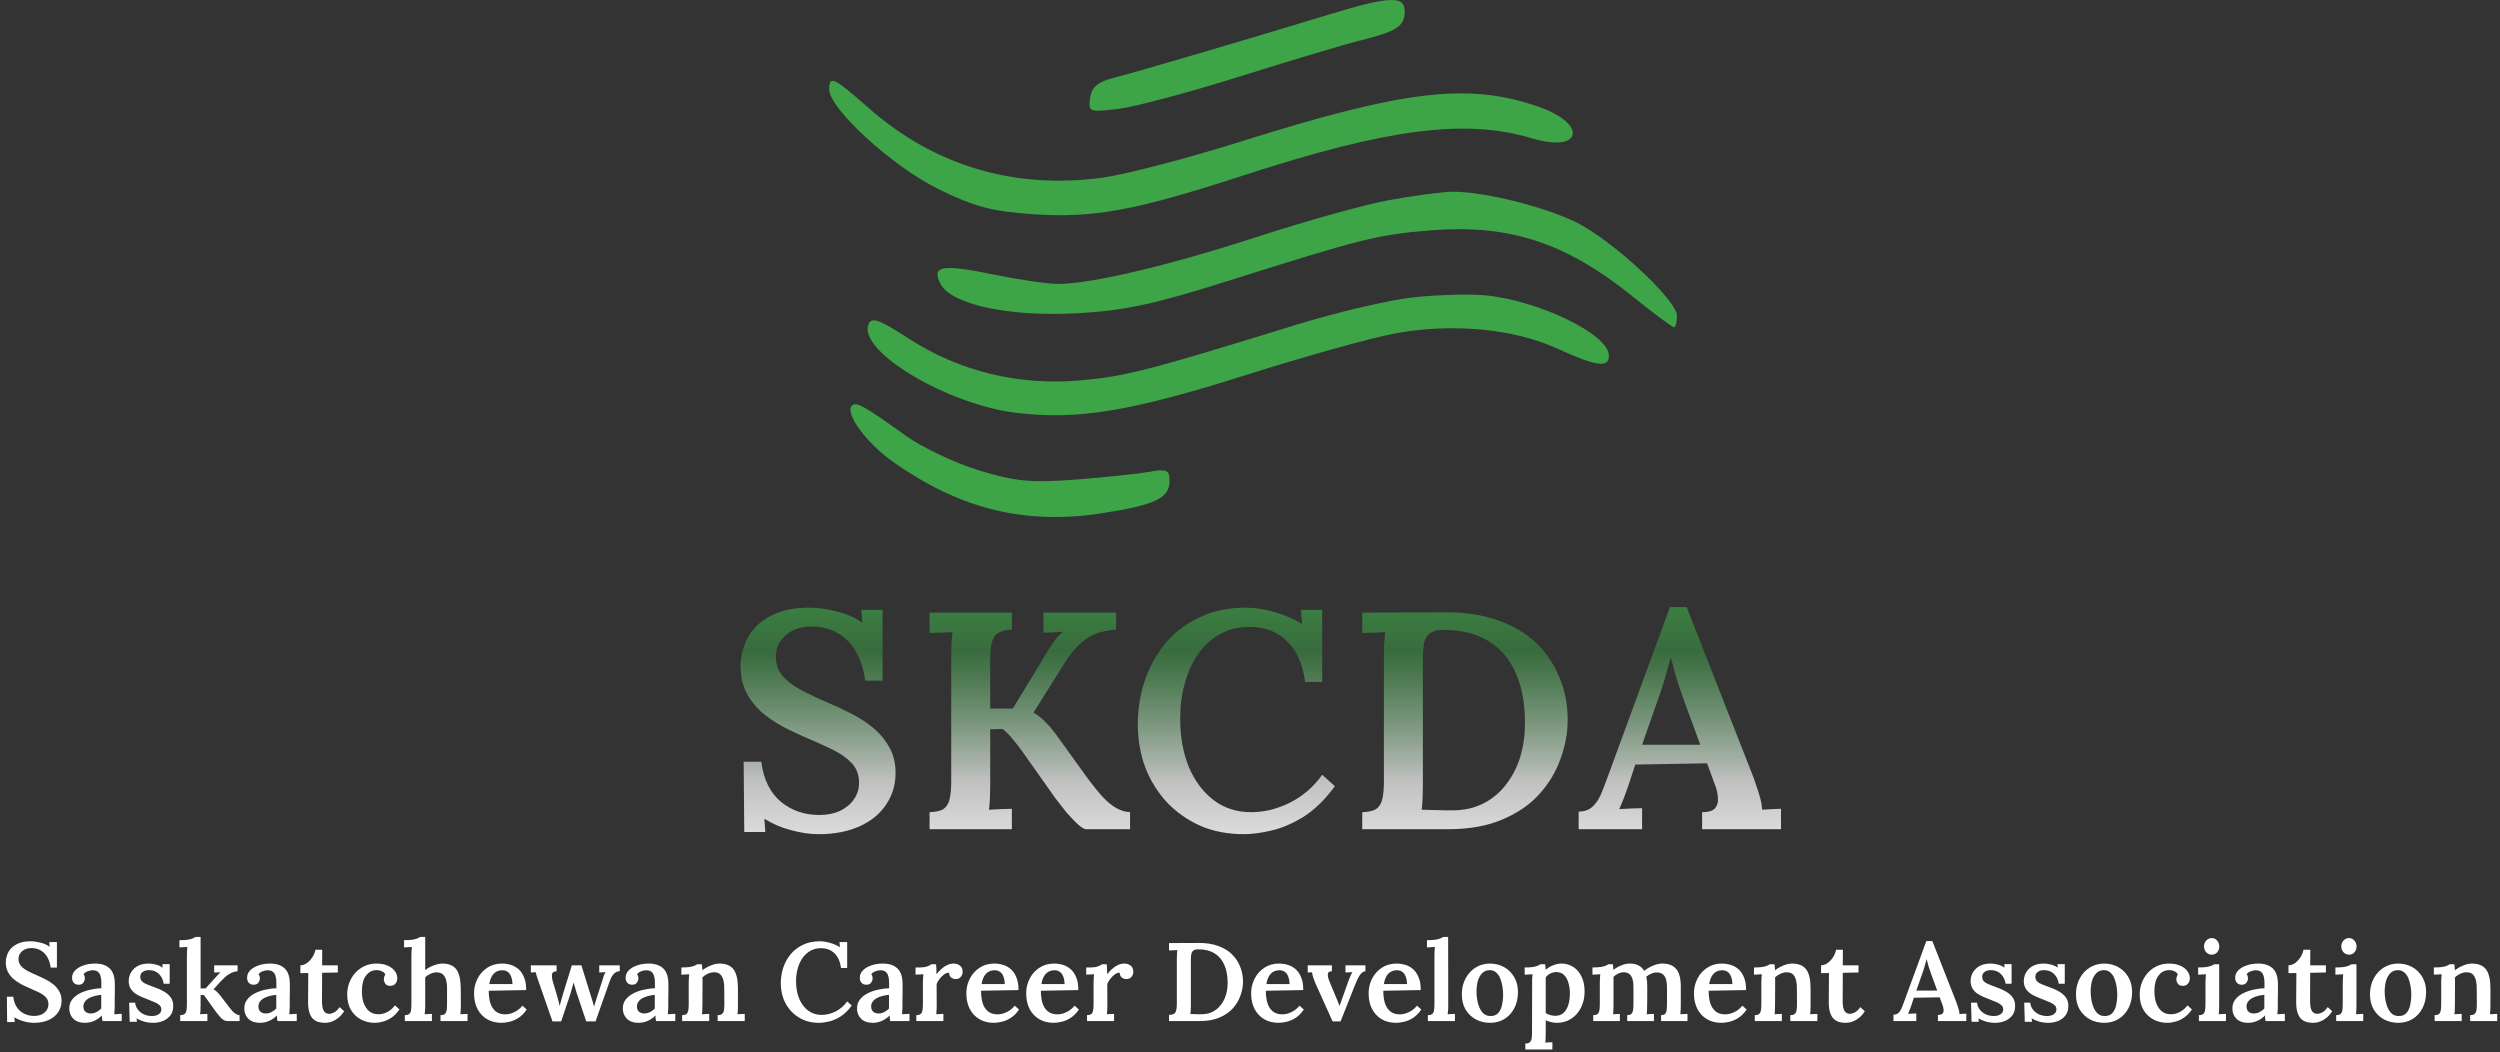 <svg width="404" height="170" viewBox="0 0 404 170" fill="none" xmlns="http://www.w3.org/2000/svg">
<rect x="0" y="0" width="404" height="170" fill="#333333" stroke="none"/>
<path d="M139.824 110C139.59 108.233 139.107 106.7 138.374 105.4C137.64 104.067 136.657 103.05 135.424 102.35C134.224 101.617 132.774 101.25 131.074 101.25C129.44 101.25 128.074 101.717 126.974 102.65C125.907 103.583 125.374 104.733 125.374 106.1C125.374 107.233 125.69 108.217 126.324 109.05C126.99 109.883 127.94 110.65 129.174 111.35C130.407 112.017 131.874 112.717 133.574 113.45C134.84 113.983 136.124 114.583 137.424 115.25C138.724 115.883 139.924 116.65 141.024 117.55C142.124 118.45 143.007 119.5 143.674 120.7C144.374 121.867 144.724 123.267 144.724 124.9C144.724 126.833 144.207 128.55 143.174 130.05C142.174 131.55 140.74 132.717 138.874 133.55C137.007 134.383 134.807 134.8 132.274 134.8C130.874 134.8 129.39 134.583 127.824 134.15C126.257 133.75 124.824 133.133 123.524 132.3L123.674 134.45H120.274L120.174 123.1H123.024C123.39 125.933 124.44 128.083 126.174 129.55C127.907 130.983 129.99 131.7 132.424 131.7C133.657 131.7 134.757 131.483 135.724 131.05C136.69 130.583 137.44 129.967 137.974 129.2C138.54 128.4 138.824 127.5 138.824 126.5C138.824 125.2 138.424 124.133 137.624 123.3C136.824 122.467 135.807 121.75 134.574 121.15C133.34 120.55 132.057 119.967 130.724 119.4C129.224 118.767 127.807 118.1 126.474 117.4C125.14 116.667 123.957 115.85 122.924 114.95C121.924 114.017 121.124 112.95 120.524 111.75C119.957 110.55 119.674 109.133 119.674 107.5C119.674 106.533 119.857 105.517 120.224 104.45C120.59 103.35 121.19 102.333 122.024 101.4C122.89 100.467 124.04 99.7 125.474 99.1C126.907 98.5 128.69 98.2 130.824 98.2C132.157 98.2 133.607 98.4 135.174 98.8C136.774 99.167 138.174 99.783 139.374 100.65L139.174 98.55H142.624V110H139.824ZM150.218 134V131.25C151.151 131.217 151.868 131.067 152.368 130.8C152.868 130.5 153.218 130 153.418 129.3C153.618 128.567 153.718 127.567 153.718 126.3V106.35C153.718 105.517 153.735 104.717 153.768 103.95C153.835 103.183 153.885 102.583 153.918 102.15C153.351 102.183 152.701 102.217 151.968 102.25C151.235 102.25 150.651 102.267 150.218 102.3V99H163.518V101.75C162.618 101.783 161.901 101.95 161.368 102.25C160.868 102.517 160.518 103 160.318 103.7C160.118 104.4 160.018 105.4 160.018 106.7V114.5H163.668L168.318 106.85C168.818 105.95 169.385 105.033 170.018 104.1C170.651 103.167 171.235 102.5 171.768 102.1C171.235 102.133 170.685 102.167 170.118 102.2C169.551 102.2 169.051 102.217 168.618 102.25V99H180.368V101.75C179.435 101.817 178.501 101.983 177.568 102.25C176.635 102.517 175.701 103.05 174.768 103.85C173.835 104.617 172.868 105.8 171.868 107.4L167.018 115.15C167.785 115.617 168.435 116.133 168.968 116.7C169.535 117.267 170.051 117.867 170.518 118.5L175.818 125.85C176.685 127.017 177.485 128 178.218 128.8C178.985 129.6 179.718 130.2 180.418 130.6C181.151 131 181.885 131.217 182.618 131.25V134H175.468C175.168 133.967 174.718 133.683 174.118 133.15C173.551 132.617 172.935 131.967 172.268 131.2C171.635 130.4 171.051 129.65 170.518 128.95L165.218 121.45C164.718 120.75 164.185 120.067 163.618 119.4C163.051 118.7 162.518 118.167 162.018 117.8L160.018 117.85V126.55C160.018 127.45 160.001 128.283 159.968 129.05C159.935 129.817 159.885 130.417 159.818 130.85C160.385 130.817 161.035 130.783 161.768 130.75C162.501 130.717 163.085 130.7 163.518 130.7V134H150.218ZM210.919 110.2C210.519 107.3 209.536 105.1 207.969 103.6C206.402 102.067 204.369 101.3 201.869 101.3C200.102 101.3 198.519 101.7 197.119 102.5C195.752 103.267 194.586 104.333 193.619 105.7C192.686 107.033 191.969 108.6 191.469 110.4C190.969 112.167 190.719 114.067 190.719 116.1C190.719 119.067 191.186 121.683 192.119 123.95C193.086 126.217 194.419 128 196.119 129.3C197.852 130.6 199.869 131.25 202.169 131.25C204.302 131.25 206.402 130.733 208.469 129.7C210.569 128.633 212.302 127.133 213.669 125.2L215.719 127.05C214.152 129.183 212.486 130.817 210.719 131.95C208.952 133.05 207.219 133.8 205.519 134.2C203.852 134.6 202.336 134.8 200.969 134.8C198.402 134.8 196.069 134.35 193.969 133.45C191.902 132.517 190.102 131.25 188.569 129.65C187.069 128.017 185.902 126.133 185.069 124C184.269 121.833 183.869 119.5 183.869 117C183.869 114.7 184.219 112.433 184.919 110.2C185.652 107.967 186.736 105.95 188.169 104.15C189.636 102.35 191.469 100.917 193.669 99.85C195.869 98.75 198.419 98.2 201.319 98.2C202.786 98.2 204.319 98.433 205.919 98.9C207.519 99.333 209.019 99.983 210.419 100.85L210.219 98.55H213.669V110.2H210.919ZM220.138 131.25C221.071 131.217 221.788 131.067 222.288 130.8C222.788 130.5 223.138 130 223.338 129.3C223.538 128.567 223.638 127.567 223.638 126.3V106.35C223.638 105.517 223.655 104.717 223.688 103.95C223.755 103.183 223.805 102.583 223.838 102.15C223.271 102.183 222.621 102.217 221.888 102.25C221.155 102.25 220.571 102.267 220.138 102.3V99L233.738 98.95C236.938 98.95 239.755 99.4 242.188 100.3C244.655 101.167 246.705 102.4 248.338 104C249.971 105.6 251.205 107.45 252.038 109.55C252.905 111.65 253.338 113.9 253.338 116.3C253.338 118.4 252.955 120.5 252.188 122.6C251.455 124.7 250.305 126.617 248.738 128.35C247.205 130.05 245.205 131.417 242.738 132.45C240.305 133.483 237.405 134 234.038 134H220.138V131.25ZM229.938 126.55C229.938 127.45 229.921 128.283 229.888 129.05C229.855 129.817 229.805 130.417 229.738 130.85C230.271 130.85 230.855 130.867 231.488 130.9C232.121 130.9 232.738 130.917 233.338 130.95C233.938 130.95 234.388 130.95 234.688 130.95C236.621 130.95 238.321 130.567 239.788 129.8C241.255 129.033 242.471 128 243.438 126.7C244.438 125.4 245.188 123.917 245.688 122.25C246.188 120.55 246.438 118.767 246.438 116.9C246.438 113.6 245.921 110.85 244.888 108.65C243.888 106.417 242.438 104.733 240.538 103.6C238.638 102.433 236.288 101.833 233.488 101.8C232.555 101.767 231.821 101.9 231.288 102.2C230.755 102.5 230.388 103 230.188 103.7C230.021 104.4 229.938 105.383 229.938 106.65V126.55ZM255.112 134V131.15C256.045 131.15 256.795 130.883 257.362 130.35C257.928 129.817 258.395 129.117 258.762 128.25C259.128 127.35 259.512 126.35 259.912 125.25L269.862 98.1H272.562L283.412 125.75C283.612 126.317 283.878 127.117 284.212 128.15C284.545 129.183 284.728 130.083 284.762 130.85C285.328 130.817 285.878 130.783 286.412 130.75C286.945 130.717 287.412 130.7 287.812 130.7V134H275.062V131.25C276.095 131.25 276.795 131.033 277.162 130.6C277.528 130.167 277.678 129.6 277.612 128.9C277.578 128.2 277.412 127.483 277.112 126.75L275.862 123.35L264.262 123.55L263.162 126.9C262.962 127.467 262.728 128.117 262.462 128.85C262.195 129.55 261.928 130.183 261.662 130.75C262.262 130.717 262.912 130.683 263.612 130.65C264.345 130.617 264.928 130.6 265.362 130.6V134H255.112ZM265.362 120.35H274.762L272.062 113C271.662 111.867 271.278 110.733 270.912 109.6C270.578 108.433 270.295 107.367 270.062 106.4H269.962C269.762 107.067 269.512 107.933 269.212 109C268.945 110.067 268.562 111.283 268.062 112.65L265.362 120.35Z" fill="url(#paint0_linear_412_404)"/>
<path d="M8.19 156.36C8.106 155.724 7.932 155.172 7.668 154.704C7.404 154.224 7.05 153.858 6.606 153.606C6.174 153.342 5.652 153.21 5.04 153.21C4.452 153.21 3.96 153.378 3.564 153.714C3.18 154.05 2.988 154.464 2.988 154.956C2.988 155.364 3.102 155.718 3.33 156.018C3.57 156.318 3.912 156.594 4.356 156.846C4.8 157.086 5.328 157.338 5.94 157.602C6.396 157.794 6.858 158.01 7.326 158.25C7.794 158.478 8.226 158.754 8.622 159.078C9.018 159.402 9.336 159.78 9.576 160.212C9.828 160.632 9.954 161.136 9.954 161.724C9.954 162.42 9.768 163.038 9.396 163.578C9.036 164.118 8.52 164.538 7.848 164.838C7.176 165.138 6.384 165.288 5.472 165.288C4.968 165.288 4.434 165.21 3.87 165.054C3.306 164.91 2.79 164.688 2.322 164.388L2.376 165.162H1.152L1.116 161.076H2.142C2.274 162.096 2.652 162.87 3.276 163.398C3.9 163.914 4.65 164.172 5.526 164.172C5.97 164.172 6.366 164.094 6.714 163.938C7.062 163.77 7.332 163.548 7.524 163.272C7.728 162.984 7.83 162.66 7.83 162.3C7.83 161.832 7.686 161.448 7.398 161.148C7.11 160.848 6.744 160.59 6.3 160.374C5.856 160.158 5.394 159.948 4.914 159.744C4.374 159.516 3.864 159.276 3.384 159.024C2.904 158.76 2.478 158.466 2.106 158.142C1.746 157.806 1.458 157.422 1.242 156.99C1.038 156.558 0.936 156.048 0.936 155.46C0.936 155.112 1.002 154.746 1.134 154.362C1.266 153.966 1.482 153.6 1.782 153.264C2.094 152.928 2.508 152.652 3.024 152.436C3.54 152.22 4.182 152.112 4.95 152.112C5.43 152.112 5.952 152.184 6.516 152.328C7.092 152.46 7.596 152.682 8.028 152.994L7.956 152.238H9.198V156.36H8.19ZM16.558 165C16.522 164.82 16.498 164.67 16.486 164.55C16.486 164.418 16.48 164.268 16.468 164.1C16.06 164.508 15.622 164.808 15.154 165C14.698 165.192 14.224 165.288 13.732 165.288C12.916 165.288 12.286 165.066 11.842 164.622C11.41 164.178 11.194 163.632 11.194 162.984C11.194 162.408 11.35 161.922 11.662 161.526C11.974 161.118 12.382 160.788 12.886 160.536C13.39 160.272 13.948 160.074 14.56 159.942C15.172 159.798 15.778 159.72 16.378 159.708V158.718C16.378 158.37 16.336 158.052 16.252 157.764C16.18 157.464 16.042 157.23 15.838 157.062C15.634 156.882 15.334 156.792 14.938 156.792C14.674 156.804 14.404 156.864 14.128 156.972C13.864 157.068 13.654 157.224 13.498 157.44C13.594 157.548 13.654 157.668 13.678 157.8C13.702 157.92 13.714 158.028 13.714 158.124C13.714 158.34 13.63 158.568 13.462 158.808C13.294 159.036 13.024 159.144 12.652 159.132C12.328 159.12 12.076 159.006 11.896 158.79C11.728 158.574 11.644 158.316 11.644 158.016C11.644 157.56 11.806 157.164 12.13 156.828C12.466 156.48 12.916 156.21 13.48 156.018C14.044 155.814 14.674 155.712 15.37 155.712C16.402 155.712 17.194 155.982 17.746 156.522C18.298 157.062 18.568 157.926 18.556 159.114C18.556 159.534 18.556 159.918 18.556 160.266C18.556 160.602 18.55 160.944 18.538 161.292C18.538 161.628 18.538 162.006 18.538 162.426C18.538 162.606 18.532 162.834 18.52 163.11C18.508 163.374 18.49 163.638 18.466 163.902C18.682 163.878 18.898 163.866 19.114 163.866C19.342 163.854 19.528 163.842 19.672 163.83V165H16.558ZM16.36 160.77C16 160.794 15.646 160.854 15.298 160.95C14.95 161.034 14.638 161.154 14.362 161.31C14.086 161.466 13.864 161.664 13.696 161.904C13.54 162.132 13.468 162.396 13.48 162.696C13.492 163.068 13.612 163.344 13.84 163.524C14.068 163.692 14.332 163.776 14.632 163.776C14.98 163.776 15.292 163.704 15.568 163.56C15.856 163.416 16.12 163.224 16.36 162.984C16.36 162.864 16.36 162.738 16.36 162.606C16.36 162.474 16.36 162.342 16.36 162.21C16.36 162.042 16.36 161.832 16.36 161.58C16.36 161.328 16.36 161.058 16.36 160.77ZM24.774 165.288C24.223 165.288 23.706 165.216 23.227 165.072C22.747 164.928 22.363 164.754 22.075 164.55L22.128 165.126H20.959L20.869 162.03H21.84C21.877 162.438 22.02 162.81 22.273 163.146C22.524 163.47 22.849 163.728 23.244 163.92C23.652 164.1 24.102 164.19 24.595 164.19C24.834 164.19 25.062 164.154 25.279 164.082C25.506 164.01 25.692 163.896 25.837 163.74C25.992 163.572 26.07 163.362 26.07 163.11C26.07 162.846 25.98 162.63 25.8 162.462C25.633 162.294 25.392 162.138 25.081 161.994C24.768 161.85 24.402 161.7 23.983 161.544C23.61 161.4 23.238 161.25 22.866 161.094C22.494 160.938 22.152 160.752 21.84 160.536C21.529 160.308 21.276 160.032 21.084 159.708C20.892 159.384 20.797 158.988 20.797 158.52C20.797 158.196 20.857 157.872 20.977 157.548C21.096 157.224 21.288 156.924 21.552 156.648C21.817 156.36 22.152 156.132 22.561 155.964C22.98 155.796 23.491 155.712 24.09 155.712C24.415 155.712 24.78 155.766 25.189 155.874C25.596 155.97 25.956 156.138 26.268 156.378L26.25 155.802H27.421V158.97H26.448C26.389 158.55 26.256 158.178 26.052 157.854C25.849 157.518 25.578 157.254 25.242 157.062C24.907 156.87 24.505 156.774 24.037 156.774C23.652 156.774 23.328 156.87 23.064 157.062C22.8 157.242 22.669 157.512 22.669 157.872C22.669 158.172 22.77 158.418 22.974 158.61C23.178 158.802 23.454 158.964 23.802 159.096C24.151 159.228 24.529 159.372 24.936 159.528C25.5 159.72 26.011 159.948 26.466 160.212C26.934 160.476 27.306 160.794 27.582 161.166C27.858 161.538 27.997 162 27.997 162.552C27.997 163.176 27.84 163.692 27.529 164.1C27.216 164.496 26.814 164.796 26.323 165C25.831 165.192 25.314 165.288 24.774 165.288ZM29.122 165V164.046C29.47 164.046 29.716 163.974 29.86 163.83C30.016 163.674 30.112 163.458 30.148 163.182C30.184 162.906 30.202 162.594 30.202 162.246V154.47C30.202 154.266 30.208 154.044 30.22 153.804C30.232 153.552 30.25 153.294 30.274 153.03C30.07 153.042 29.848 153.054 29.608 153.066C29.368 153.078 29.164 153.09 28.996 153.102V151.932C29.548 151.932 29.998 151.908 30.346 151.86C30.694 151.8 30.964 151.728 31.156 151.644C31.36 151.56 31.504 151.482 31.588 151.41H32.416V159.726H33.226L34.828 157.962C34.996 157.782 35.14 157.626 35.26 157.494C35.392 157.35 35.524 157.23 35.656 157.134L34.612 157.152V156H38.392V156.954C37.984 156.99 37.612 157.098 37.276 157.278C36.94 157.446 36.646 157.644 36.394 157.872C36.142 158.1 35.92 158.316 35.728 158.52L34.504 159.888C34.696 159.972 34.876 160.098 35.044 160.266C35.224 160.434 35.428 160.662 35.656 160.95L36.88 162.552C36.952 162.636 37.048 162.762 37.168 162.93C37.3 163.086 37.444 163.254 37.6 163.434C37.768 163.602 37.948 163.746 38.14 163.866C38.332 163.986 38.524 164.046 38.716 164.046V165H36.79C36.418 165 36.082 164.856 35.782 164.568C35.494 164.268 35.17 163.878 34.81 163.398C34.57 163.062 34.33 162.726 34.09 162.39C33.85 162.042 33.628 161.73 33.424 161.454C33.232 161.166 33.07 160.944 32.938 160.788L32.416 160.806V162.426C32.416 162.618 32.41 162.852 32.398 163.128C32.386 163.392 32.368 163.65 32.344 163.902C32.536 163.878 32.74 163.866 32.956 163.866C33.172 163.854 33.358 163.848 33.514 163.848V165H29.122ZM44.841 165C44.805 164.82 44.781 164.67 44.769 164.55C44.769 164.418 44.763 164.268 44.751 164.1C44.343 164.508 43.905 164.808 43.437 165C42.981 165.192 42.507 165.288 42.015 165.288C41.199 165.288 40.569 165.066 40.125 164.622C39.693 164.178 39.477 163.632 39.477 162.984C39.477 162.408 39.633 161.922 39.945 161.526C40.257 161.118 40.665 160.788 41.169 160.536C41.673 160.272 42.231 160.074 42.843 159.942C43.455 159.798 44.061 159.72 44.661 159.708V158.718C44.661 158.37 44.619 158.052 44.535 157.764C44.463 157.464 44.325 157.23 44.121 157.062C43.917 156.882 43.617 156.792 43.221 156.792C42.957 156.804 42.687 156.864 42.411 156.972C42.147 157.068 41.937 157.224 41.781 157.44C41.877 157.548 41.937 157.668 41.961 157.8C41.985 157.92 41.997 158.028 41.997 158.124C41.997 158.34 41.913 158.568 41.745 158.808C41.577 159.036 41.307 159.144 40.935 159.132C40.611 159.12 40.359 159.006 40.179 158.79C40.011 158.574 39.927 158.316 39.927 158.016C39.927 157.56 40.089 157.164 40.413 156.828C40.749 156.48 41.199 156.21 41.763 156.018C42.327 155.814 42.957 155.712 43.653 155.712C44.685 155.712 45.477 155.982 46.029 156.522C46.581 157.062 46.851 157.926 46.839 159.114C46.839 159.534 46.839 159.918 46.839 160.266C46.839 160.602 46.833 160.944 46.821 161.292C46.821 161.628 46.821 162.006 46.821 162.426C46.821 162.606 46.815 162.834 46.803 163.11C46.791 163.374 46.773 163.638 46.749 163.902C46.965 163.878 47.181 163.866 47.397 163.866C47.625 163.854 47.811 163.842 47.955 163.83V165H44.841ZM44.643 160.77C44.283 160.794 43.929 160.854 43.581 160.95C43.233 161.034 42.921 161.154 42.645 161.31C42.369 161.466 42.147 161.664 41.979 161.904C41.823 162.132 41.751 162.396 41.763 162.696C41.775 163.068 41.895 163.344 42.123 163.524C42.351 163.692 42.615 163.776 42.915 163.776C43.263 163.776 43.575 163.704 43.851 163.56C44.139 163.416 44.403 163.224 44.643 162.984C44.643 162.864 44.643 162.738 44.643 162.606C44.643 162.474 44.643 162.342 44.643 162.21C44.643 162.042 44.643 161.832 44.643 161.58C44.643 161.328 44.643 161.058 44.643 160.77ZM52.484 165.288C52.148 165.288 51.818 165.246 51.494 165.162C51.182 165.078 50.894 164.922 50.63 164.694C50.378 164.466 50.174 164.13 50.018 163.686C49.862 163.23 49.784 162.63 49.784 161.886L49.82 157.242L48.542 157.26V156C48.902 155.988 49.25 155.868 49.586 155.64C49.922 155.4 50.216 155.088 50.468 154.704C50.72 154.32 50.888 153.912 50.972 153.48H52.07L52.052 156H54.59V157.152L52.052 157.206L52.034 161.832C52.034 162.192 52.064 162.528 52.124 162.84C52.196 163.14 52.316 163.38 52.484 163.56C52.664 163.74 52.904 163.83 53.204 163.83C53.432 163.83 53.69 163.758 53.978 163.614C54.278 163.47 54.578 163.182 54.878 162.75L55.616 163.416C55.316 163.872 55.004 164.226 54.68 164.478C54.368 164.73 54.062 164.916 53.762 165.036C53.474 165.156 53.216 165.228 52.988 165.252C52.76 165.276 52.592 165.288 52.484 165.288ZM60.553 165.288C59.749 165.288 59.005 165.108 58.321 164.748C57.649 164.388 57.109 163.866 56.701 163.182C56.305 162.486 56.107 161.652 56.107 160.68C56.107 160.02 56.221 159.396 56.449 158.808C56.677 158.208 56.995 157.68 57.403 157.224C57.823 156.756 58.321 156.39 58.897 156.126C59.473 155.85 60.109 155.712 60.805 155.712C61.537 155.712 62.155 155.826 62.659 156.054C63.163 156.27 63.547 156.564 63.811 156.936C64.075 157.296 64.207 157.68 64.207 158.088C64.207 158.412 64.111 158.694 63.919 158.934C63.739 159.174 63.475 159.3 63.127 159.312C62.719 159.324 62.431 159.21 62.263 158.97C62.107 158.718 62.029 158.484 62.029 158.268C62.029 158.148 62.047 158.022 62.083 157.89C62.119 157.746 62.179 157.614 62.263 157.494C62.179 157.278 62.041 157.122 61.849 157.026C61.657 156.918 61.459 156.846 61.255 156.81C61.051 156.774 60.889 156.762 60.769 156.774C60.109 156.798 59.563 157.098 59.131 157.674C58.699 158.25 58.483 159.09 58.483 160.194C58.483 160.854 58.573 161.466 58.753 162.03C58.945 162.582 59.233 163.032 59.617 163.38C60.001 163.716 60.493 163.89 61.093 163.902C61.621 163.914 62.131 163.788 62.623 163.524C63.115 163.248 63.517 162.894 63.829 162.462L64.549 163.128C64.153 163.692 63.727 164.13 63.271 164.442C62.815 164.754 62.353 164.97 61.885 165.09C61.429 165.222 60.985 165.288 60.553 165.288ZM71.181 164.046C71.529 164.046 71.775 163.974 71.919 163.83C72.063 163.674 72.153 163.458 72.189 163.182C72.225 162.906 72.243 162.594 72.243 162.246V159.69C72.243 158.826 72.105 158.184 71.829 157.764C71.565 157.344 71.151 157.134 70.587 157.134C70.239 157.134 69.891 157.212 69.543 157.368C69.207 157.524 68.931 157.716 68.715 157.944V162.426C68.715 162.618 68.709 162.852 68.697 163.128C68.685 163.392 68.661 163.65 68.625 163.902C68.829 163.878 69.039 163.866 69.255 163.866C69.471 163.854 69.651 163.848 69.795 163.848V165H65.421V164.046C65.769 164.046 66.015 163.974 66.159 163.83C66.315 163.674 66.405 163.458 66.429 163.182C66.465 162.906 66.483 162.594 66.483 162.246V154.47C66.483 154.266 66.489 154.044 66.501 153.804C66.513 153.552 66.531 153.294 66.555 153.03C66.351 153.042 66.129 153.054 65.889 153.066C65.649 153.078 65.451 153.09 65.295 153.102V151.932C65.847 151.932 66.297 151.908 66.645 151.86C66.993 151.8 67.263 151.728 67.455 151.644C67.659 151.56 67.803 151.482 67.887 151.41H68.715V156.774C68.955 156.57 69.231 156.39 69.543 156.234C69.867 156.078 70.197 155.952 70.533 155.856C70.869 155.76 71.175 155.712 71.451 155.712C72.531 155.712 73.299 156.03 73.755 156.666C74.211 157.302 74.445 158.316 74.457 159.708L74.475 162.426C74.475 162.618 74.469 162.852 74.457 163.128C74.445 163.392 74.427 163.65 74.403 163.902C74.595 163.878 74.793 163.866 74.997 163.866C75.213 163.854 75.399 163.848 75.555 163.848V165H71.181V164.046ZM81.032 165.288C80.168 165.288 79.4 165.096 78.728 164.712C78.056 164.316 77.534 163.764 77.162 163.056C76.79 162.336 76.604 161.49 76.604 160.518C76.604 159.678 76.79 158.892 77.162 158.16C77.534 157.428 78.056 156.84 78.728 156.396C79.412 155.94 80.204 155.712 81.104 155.712C81.608 155.712 82.094 155.784 82.562 155.928C83.03 156.072 83.45 156.312 83.822 156.648C84.194 156.984 84.488 157.428 84.704 157.98C84.932 158.532 85.04 159.204 85.028 159.996L78.98 160.104C78.98 160.848 79.064 161.508 79.232 162.084C79.412 162.648 79.7 163.098 80.096 163.434C80.492 163.758 81.014 163.92 81.662 163.92C81.95 163.92 82.256 163.872 82.58 163.776C82.916 163.668 83.246 163.512 83.57 163.308C83.894 163.092 84.182 162.828 84.434 162.516L85.118 163.146C84.722 163.722 84.284 164.166 83.804 164.478C83.324 164.79 82.844 165 82.364 165.108C81.884 165.228 81.44 165.288 81.032 165.288ZM79.07 159.024H82.814C82.802 158.544 82.73 158.142 82.598 157.818C82.478 157.482 82.298 157.23 82.058 157.062C81.818 156.882 81.524 156.792 81.176 156.792C80.588 156.792 80.114 156.99 79.754 157.386C79.406 157.77 79.178 158.316 79.07 159.024ZM89.277 165.054L87.027 158.592C86.931 158.292 86.853 158.064 86.793 157.908C86.733 157.74 86.691 157.602 86.667 157.494C86.643 157.374 86.613 157.248 86.577 157.116L85.785 157.152V156H89.943V156.954C89.511 156.966 89.265 157.122 89.205 157.422C89.157 157.722 89.193 158.094 89.313 158.538L89.997 160.842C90.081 161.106 90.159 161.388 90.231 161.688C90.315 161.976 90.387 162.264 90.447 162.552C90.519 162.276 90.597 161.988 90.681 161.688C90.765 161.376 90.867 161.016 90.987 160.608L92.409 156H93.957L95.523 161.058C95.607 161.31 95.691 161.58 95.775 161.868C95.859 162.156 95.937 162.426 96.009 162.678C96.069 162.438 96.141 162.18 96.225 161.904C96.309 161.616 96.393 161.352 96.477 161.112L97.341 158.448C97.425 158.16 97.503 157.908 97.575 157.692C97.659 157.476 97.755 157.278 97.863 157.098L96.837 157.152V156H100.149V156.954C99.885 156.954 99.657 157.02 99.465 157.152C99.285 157.272 99.129 157.428 98.997 157.62C98.865 157.812 98.757 158.004 98.673 158.196C98.589 158.388 98.523 158.562 98.475 158.718L96.243 165.054H94.731L93.327 160.86C93.279 160.704 93.213 160.506 93.129 160.266C93.057 160.026 92.985 159.774 92.913 159.51C92.841 159.246 92.769 158.994 92.697 158.754C92.625 159.042 92.535 159.366 92.427 159.726C92.331 160.086 92.235 160.422 92.139 160.734C92.043 161.046 91.965 161.28 91.905 161.436L90.681 165.054H89.277ZM106.013 165C105.977 164.82 105.953 164.67 105.941 164.55C105.941 164.418 105.935 164.268 105.923 164.1C105.515 164.508 105.077 164.808 104.609 165C104.153 165.192 103.679 165.288 103.187 165.288C102.371 165.288 101.741 165.066 101.297 164.622C100.865 164.178 100.649 163.632 100.649 162.984C100.649 162.408 100.805 161.922 101.117 161.526C101.429 161.118 101.837 160.788 102.341 160.536C102.845 160.272 103.403 160.074 104.015 159.942C104.627 159.798 105.233 159.72 105.833 159.708V158.718C105.833 158.37 105.791 158.052 105.707 157.764C105.635 157.464 105.497 157.23 105.293 157.062C105.089 156.882 104.789 156.792 104.393 156.792C104.129 156.804 103.859 156.864 103.583 156.972C103.319 157.068 103.109 157.224 102.953 157.44C103.049 157.548 103.109 157.668 103.133 157.8C103.157 157.92 103.169 158.028 103.169 158.124C103.169 158.34 103.085 158.568 102.917 158.808C102.749 159.036 102.479 159.144 102.107 159.132C101.783 159.12 101.531 159.006 101.351 158.79C101.183 158.574 101.099 158.316 101.099 158.016C101.099 157.56 101.261 157.164 101.585 156.828C101.921 156.48 102.371 156.21 102.935 156.018C103.499 155.814 104.129 155.712 104.825 155.712C105.857 155.712 106.649 155.982 107.201 156.522C107.753 157.062 108.023 157.926 108.011 159.114C108.011 159.534 108.011 159.918 108.011 160.266C108.011 160.602 108.005 160.944 107.993 161.292C107.993 161.628 107.993 162.006 107.993 162.426C107.993 162.606 107.987 162.834 107.975 163.11C107.963 163.374 107.945 163.638 107.921 163.902C108.137 163.878 108.353 163.866 108.569 163.866C108.797 163.854 108.983 163.842 109.127 163.83V165H106.013ZM105.815 160.77C105.455 160.794 105.101 160.854 104.753 160.95C104.405 161.034 104.093 161.154 103.817 161.31C103.541 161.466 103.319 161.664 103.151 161.904C102.995 162.132 102.923 162.396 102.935 162.696C102.947 163.068 103.067 163.344 103.295 163.524C103.523 163.692 103.787 163.776 104.087 163.776C104.435 163.776 104.747 163.704 105.023 163.56C105.311 163.416 105.575 163.224 105.815 162.984C105.815 162.864 105.815 162.738 105.815 162.606C105.815 162.474 105.815 162.342 105.815 162.21C105.815 162.042 105.815 161.832 105.815 161.58C105.815 161.328 105.815 161.058 105.815 160.77ZM110.234 165V164.046C110.582 164.046 110.828 163.974 110.972 163.83C111.116 163.674 111.206 163.458 111.242 163.182C111.278 162.906 111.296 162.594 111.296 162.246V158.862C111.296 158.646 111.302 158.418 111.314 158.178C111.326 157.938 111.344 157.692 111.368 157.44C111.176 157.452 110.954 157.464 110.702 157.476C110.462 157.488 110.264 157.5 110.108 157.512V156.342C110.648 156.342 111.092 156.318 111.44 156.27C111.788 156.21 112.058 156.138 112.25 156.054C112.442 155.97 112.58 155.892 112.664 155.82H113.42C113.444 155.952 113.456 156.06 113.456 156.144C113.456 156.228 113.462 156.318 113.474 156.414C113.486 156.498 113.504 156.624 113.528 156.792C113.768 156.588 114.044 156.408 114.356 156.252C114.68 156.084 115.004 155.952 115.328 155.856C115.652 155.76 115.952 155.712 116.228 155.712C117.308 155.712 118.082 156.03 118.55 156.666C119.018 157.302 119.252 158.316 119.252 159.708V162.426C119.252 162.618 119.246 162.852 119.234 163.128C119.234 163.392 119.216 163.65 119.18 163.902C119.384 163.878 119.594 163.866 119.81 163.866C120.026 163.854 120.206 163.848 120.35 163.848V165H115.976V164.046C116.324 164.046 116.57 163.974 116.714 163.83C116.87 163.674 116.966 163.458 117.002 163.182C117.038 162.906 117.056 162.594 117.056 162.246L117.038 159.69C117.038 158.826 116.906 158.184 116.642 157.764C116.39 157.332 115.97 157.116 115.382 157.116C115.034 157.128 114.692 157.212 114.356 157.368C114.02 157.524 113.738 157.722 113.51 157.962C113.522 158.106 113.528 158.256 113.528 158.412C113.528 158.568 113.528 158.724 113.528 158.88L113.51 162.426C113.51 162.618 113.504 162.852 113.492 163.128C113.492 163.392 113.474 163.65 113.438 163.902C113.63 163.878 113.834 163.866 114.05 163.866C114.278 163.854 114.464 163.848 114.608 163.848V165H110.234ZM135.914 156.432C135.77 155.388 135.416 154.596 134.852 154.056C134.288 153.504 133.556 153.228 132.656 153.228C132.02 153.228 131.45 153.372 130.946 153.66C130.454 153.936 130.034 154.32 129.686 154.812C129.35 155.292 129.092 155.856 128.912 156.504C128.732 157.14 128.642 157.824 128.642 158.556C128.642 159.624 128.81 160.566 129.146 161.382C129.494 162.198 129.974 162.84 130.586 163.308C131.21 163.776 131.936 164.01 132.764 164.01C133.532 164.01 134.288 163.824 135.032 163.452C135.788 163.068 136.412 162.528 136.904 161.832L137.642 162.498C137.078 163.266 136.478 163.854 135.842 164.262C135.206 164.658 134.582 164.928 133.97 165.072C133.37 165.216 132.824 165.288 132.332 165.288C131.408 165.288 130.568 165.126 129.812 164.802C129.068 164.466 128.42 164.01 127.868 163.434C127.328 162.846 126.908 162.168 126.608 161.4C126.32 160.62 126.176 159.78 126.176 158.88C126.176 158.052 126.302 157.236 126.554 156.432C126.818 155.628 127.208 154.902 127.724 154.254C128.252 153.606 128.912 153.09 129.704 152.706C130.496 152.31 131.414 152.112 132.458 152.112C132.986 152.112 133.538 152.196 134.114 152.364C134.69 152.52 135.23 152.754 135.734 153.066L135.662 152.238H136.904V156.432H135.914ZM143.859 165C143.823 164.82 143.799 164.67 143.787 164.55C143.787 164.418 143.781 164.268 143.769 164.1C143.361 164.508 142.923 164.808 142.455 165C141.999 165.192 141.525 165.288 141.033 165.288C140.217 165.288 139.587 165.066 139.143 164.622C138.711 164.178 138.495 163.632 138.495 162.984C138.495 162.408 138.651 161.922 138.963 161.526C139.275 161.118 139.683 160.788 140.187 160.536C140.691 160.272 141.249 160.074 141.861 159.942C142.473 159.798 143.079 159.72 143.679 159.708V158.718C143.679 158.37 143.637 158.052 143.553 157.764C143.481 157.464 143.343 157.23 143.139 157.062C142.935 156.882 142.635 156.792 142.239 156.792C141.975 156.804 141.705 156.864 141.429 156.972C141.165 157.068 140.955 157.224 140.799 157.44C140.895 157.548 140.955 157.668 140.979 157.8C141.003 157.92 141.015 158.028 141.015 158.124C141.015 158.34 140.931 158.568 140.763 158.808C140.595 159.036 140.325 159.144 139.953 159.132C139.629 159.12 139.377 159.006 139.197 158.79C139.029 158.574 138.945 158.316 138.945 158.016C138.945 157.56 139.107 157.164 139.431 156.828C139.767 156.48 140.217 156.21 140.781 156.018C141.345 155.814 141.975 155.712 142.671 155.712C143.703 155.712 144.495 155.982 145.047 156.522C145.599 157.062 145.869 157.926 145.857 159.114C145.857 159.534 145.857 159.918 145.857 160.266C145.857 160.602 145.851 160.944 145.839 161.292C145.839 161.628 145.839 162.006 145.839 162.426C145.839 162.606 145.833 162.834 145.821 163.11C145.809 163.374 145.791 163.638 145.767 163.902C145.983 163.878 146.199 163.866 146.415 163.866C146.643 163.854 146.829 163.842 146.973 163.83V165H143.859ZM143.661 160.77C143.301 160.794 142.947 160.854 142.599 160.95C142.251 161.034 141.939 161.154 141.663 161.31C141.387 161.466 141.165 161.664 140.997 161.904C140.841 162.132 140.769 162.396 140.781 162.696C140.793 163.068 140.913 163.344 141.141 163.524C141.369 163.692 141.633 163.776 141.933 163.776C142.281 163.776 142.593 163.704 142.869 163.56C143.157 163.416 143.421 163.224 143.661 162.984C143.661 162.864 143.661 162.738 143.661 162.606C143.661 162.474 143.661 162.342 143.661 162.21C143.661 162.042 143.661 161.832 143.661 161.58C143.661 161.328 143.661 161.058 143.661 160.77ZM148.079 164.046C148.427 164.046 148.673 163.974 148.817 163.83C148.961 163.674 149.051 163.458 149.087 163.182C149.123 162.906 149.141 162.594 149.141 162.246V158.862C149.141 158.646 149.147 158.418 149.159 158.178C149.171 157.938 149.189 157.692 149.213 157.44C149.009 157.452 148.787 157.464 148.547 157.476C148.307 157.476 148.109 157.482 147.953 157.494V156.342H148.619C149.099 156.342 149.501 156.288 149.825 156.18C150.149 156.06 150.377 155.94 150.509 155.82H151.265C151.289 155.964 151.307 156.192 151.319 156.504C151.331 156.816 151.337 157.128 151.337 157.44C151.613 157.08 151.901 156.774 152.201 156.522C152.501 156.258 152.807 156.06 153.119 155.928C153.443 155.784 153.773 155.712 154.109 155.712C154.493 155.712 154.829 155.82 155.117 156.036C155.417 156.252 155.567 156.6 155.567 157.08C155.567 157.236 155.525 157.404 155.441 157.584C155.369 157.764 155.249 157.914 155.081 158.034C154.925 158.154 154.709 158.214 154.433 158.214C154.181 158.214 153.941 158.136 153.713 157.98C153.497 157.812 153.383 157.548 153.371 157.188C153.119 157.176 152.855 157.266 152.579 157.458C152.315 157.65 152.075 157.884 151.859 158.16C151.643 158.436 151.475 158.718 151.355 159.006L151.373 162.426C151.373 162.618 151.367 162.852 151.355 163.128C151.343 163.392 151.325 163.65 151.301 163.902C151.493 163.878 151.697 163.866 151.913 163.866C152.129 163.854 152.309 163.848 152.453 163.848V165H148.079V164.046ZM160.59 165.288C159.726 165.288 158.958 165.096 158.286 164.712C157.614 164.316 157.092 163.764 156.72 163.056C156.348 162.336 156.162 161.49 156.162 160.518C156.162 159.678 156.348 158.892 156.72 158.16C157.092 157.428 157.614 156.84 158.286 156.396C158.97 155.94 159.762 155.712 160.662 155.712C161.166 155.712 161.652 155.784 162.12 155.928C162.588 156.072 163.008 156.312 163.38 156.648C163.752 156.984 164.046 157.428 164.262 157.98C164.49 158.532 164.598 159.204 164.586 159.996L158.538 160.104C158.538 160.848 158.622 161.508 158.79 162.084C158.97 162.648 159.258 163.098 159.654 163.434C160.05 163.758 160.572 163.92 161.22 163.92C161.508 163.92 161.814 163.872 162.138 163.776C162.474 163.668 162.804 163.512 163.128 163.308C163.452 163.092 163.74 162.828 163.992 162.516L164.676 163.146C164.28 163.722 163.842 164.166 163.362 164.478C162.882 164.79 162.402 165 161.922 165.108C161.442 165.228 160.998 165.288 160.59 165.288ZM158.628 159.024H162.372C162.36 158.544 162.288 158.142 162.156 157.818C162.036 157.482 161.856 157.23 161.616 157.062C161.376 156.882 161.082 156.792 160.734 156.792C160.146 156.792 159.672 156.99 159.312 157.386C158.964 157.77 158.736 158.316 158.628 159.024ZM170.258 165.288C169.394 165.288 168.626 165.096 167.954 164.712C167.282 164.316 166.76 163.764 166.388 163.056C166.016 162.336 165.83 161.49 165.83 160.518C165.83 159.678 166.016 158.892 166.388 158.16C166.76 157.428 167.282 156.84 167.954 156.396C168.638 155.94 169.43 155.712 170.33 155.712C170.834 155.712 171.32 155.784 171.788 155.928C172.256 156.072 172.676 156.312 173.048 156.648C173.42 156.984 173.714 157.428 173.93 157.98C174.158 158.532 174.266 159.204 174.254 159.996L168.206 160.104C168.206 160.848 168.29 161.508 168.458 162.084C168.638 162.648 168.926 163.098 169.322 163.434C169.718 163.758 170.24 163.92 170.888 163.92C171.176 163.92 171.482 163.872 171.806 163.776C172.142 163.668 172.472 163.512 172.796 163.308C173.12 163.092 173.408 162.828 173.66 162.516L174.344 163.146C173.948 163.722 173.51 164.166 173.03 164.478C172.55 164.79 172.07 165 171.59 165.108C171.11 165.228 170.666 165.288 170.258 165.288ZM168.296 159.024H172.04C172.028 158.544 171.956 158.142 171.824 157.818C171.704 157.482 171.524 157.23 171.284 157.062C171.044 156.882 170.75 156.792 170.402 156.792C169.814 156.792 169.34 156.99 168.98 157.386C168.632 157.77 168.404 158.316 168.296 159.024ZM175.659 164.046C176.007 164.046 176.253 163.974 176.397 163.83C176.541 163.674 176.631 163.458 176.667 163.182C176.703 162.906 176.721 162.594 176.721 162.246V158.862C176.721 158.646 176.727 158.418 176.739 158.178C176.751 157.938 176.769 157.692 176.793 157.44C176.589 157.452 176.367 157.464 176.127 157.476C175.887 157.476 175.689 157.482 175.533 157.494V156.342H176.199C176.679 156.342 177.081 156.288 177.405 156.18C177.729 156.06 177.957 155.94 178.089 155.82H178.845C178.869 155.964 178.887 156.192 178.899 156.504C178.911 156.816 178.917 157.128 178.917 157.44C179.193 157.08 179.481 156.774 179.781 156.522C180.081 156.258 180.387 156.06 180.699 155.928C181.023 155.784 181.353 155.712 181.689 155.712C182.073 155.712 182.409 155.82 182.697 156.036C182.997 156.252 183.147 156.6 183.147 157.08C183.147 157.236 183.105 157.404 183.021 157.584C182.949 157.764 182.829 157.914 182.661 158.034C182.505 158.154 182.289 158.214 182.013 158.214C181.761 158.214 181.521 158.136 181.293 157.98C181.077 157.812 180.963 157.548 180.951 157.188C180.699 157.176 180.435 157.266 180.159 157.458C179.895 157.65 179.655 157.884 179.439 158.16C179.223 158.436 179.055 158.718 178.935 159.006L178.953 162.426C178.953 162.618 178.947 162.852 178.935 163.128C178.923 163.392 178.905 163.65 178.881 163.902C179.073 163.878 179.277 163.866 179.493 163.866C179.709 163.854 179.889 163.848 180.033 163.848V165H175.659V164.046ZM188.917 164.01C189.253 163.998 189.511 163.944 189.691 163.848C189.871 163.74 189.997 163.56 190.069 163.308C190.141 163.044 190.177 162.684 190.177 162.228V155.046C190.177 154.746 190.183 154.458 190.195 154.182C190.219 153.906 190.237 153.69 190.249 153.534C190.045 153.546 189.811 153.558 189.547 153.57C189.283 153.57 189.073 153.576 188.917 153.588V152.4L193.813 152.382C194.965 152.382 195.979 152.544 196.855 152.868C197.743 153.18 198.481 153.624 199.069 154.2C199.657 154.776 200.101 155.442 200.401 156.198C200.713 156.954 200.869 157.764 200.869 158.628C200.869 159.384 200.731 160.14 200.455 160.896C200.191 161.652 199.777 162.342 199.213 162.966C198.661 163.578 197.941 164.07 197.053 164.442C196.177 164.814 195.133 165 193.921 165H188.917V164.01ZM192.445 162.318C192.445 162.642 192.439 162.942 192.427 163.218C192.415 163.494 192.397 163.71 192.373 163.866C192.565 163.866 192.775 163.872 193.003 163.884C193.231 163.884 193.453 163.89 193.669 163.902C193.885 163.902 194.047 163.902 194.155 163.902C194.851 163.902 195.463 163.764 195.991 163.488C196.519 163.212 196.957 162.84 197.305 162.372C197.665 161.904 197.935 161.37 198.115 160.77C198.295 160.158 198.385 159.516 198.385 158.844C198.385 157.656 198.199 156.666 197.827 155.874C197.467 155.07 196.945 154.464 196.261 154.056C195.577 153.636 194.731 153.42 193.723 153.408C193.387 153.396 193.123 153.444 192.931 153.552C192.739 153.66 192.607 153.84 192.535 154.092C192.475 154.344 192.445 154.698 192.445 155.154V162.318ZM206.61 165.288C205.746 165.288 204.978 165.096 204.306 164.712C203.634 164.316 203.112 163.764 202.74 163.056C202.368 162.336 202.182 161.49 202.182 160.518C202.182 159.678 202.368 158.892 202.74 158.16C203.112 157.428 203.634 156.84 204.306 156.396C204.99 155.94 205.782 155.712 206.682 155.712C207.186 155.712 207.672 155.784 208.14 155.928C208.608 156.072 209.028 156.312 209.4 156.648C209.772 156.984 210.066 157.428 210.282 157.98C210.51 158.532 210.618 159.204 210.606 159.996L204.558 160.104C204.558 160.848 204.642 161.508 204.81 162.084C204.99 162.648 205.278 163.098 205.674 163.434C206.07 163.758 206.592 163.92 207.24 163.92C207.528 163.92 207.834 163.872 208.158 163.776C208.494 163.668 208.824 163.512 209.148 163.308C209.472 163.092 209.76 162.828 210.012 162.516L210.696 163.146C210.3 163.722 209.862 164.166 209.382 164.478C208.902 164.79 208.422 165 207.942 165.108C207.462 165.228 207.018 165.288 206.61 165.288ZM204.648 159.024H208.392C208.38 158.544 208.308 158.142 208.176 157.818C208.056 157.482 207.876 157.23 207.636 157.062C207.396 156.882 207.102 156.792 206.754 156.792C206.166 156.792 205.692 156.99 205.332 157.386C204.984 157.77 204.756 158.316 204.648 159.024ZM215.342 165.054L212.588 158.934C212.444 158.586 212.336 158.304 212.264 158.088C212.192 157.872 212.138 157.692 212.102 157.548C212.078 157.404 212.054 157.26 212.03 157.116L211.328 157.152V156H215.234V156.954C214.946 156.954 214.754 157.032 214.658 157.188C214.574 157.332 214.55 157.53 214.586 157.782C214.634 158.022 214.712 158.28 214.82 158.556L215.9 161.148C215.996 161.364 216.092 161.592 216.188 161.832C216.284 162.06 216.374 162.294 216.458 162.534H216.476C216.56 162.306 216.644 162.078 216.728 161.85C216.824 161.61 216.908 161.37 216.98 161.13L217.97 158.358C218.078 158.058 218.18 157.812 218.276 157.62C218.372 157.428 218.462 157.254 218.546 157.098L217.43 157.152V156H220.652V156.954C220.376 156.978 220.136 157.11 219.932 157.35C219.728 157.578 219.548 157.86 219.392 158.196C219.236 158.52 219.092 158.856 218.96 159.204L216.638 165.054H215.342ZM225.594 165.288C224.73 165.288 223.962 165.096 223.29 164.712C222.618 164.316 222.096 163.764 221.724 163.056C221.352 162.336 221.166 161.49 221.166 160.518C221.166 159.678 221.352 158.892 221.724 158.16C222.096 157.428 222.618 156.84 223.29 156.396C223.974 155.94 224.766 155.712 225.666 155.712C226.17 155.712 226.656 155.784 227.124 155.928C227.592 156.072 228.012 156.312 228.384 156.648C228.756 156.984 229.05 157.428 229.266 157.98C229.494 158.532 229.602 159.204 229.59 159.996L223.542 160.104C223.542 160.848 223.626 161.508 223.794 162.084C223.974 162.648 224.262 163.098 224.658 163.434C225.054 163.758 225.576 163.92 226.224 163.92C226.512 163.92 226.818 163.872 227.142 163.776C227.478 163.668 227.808 163.512 228.132 163.308C228.456 163.092 228.744 162.828 228.996 162.516L229.68 163.146C229.284 163.722 228.846 164.166 228.366 164.478C227.886 164.79 227.406 165 226.926 165.108C226.446 165.228 226.002 165.288 225.594 165.288ZM223.632 159.024H227.376C227.364 158.544 227.292 158.142 227.16 157.818C227.04 157.482 226.86 157.23 226.62 157.062C226.38 156.882 226.086 156.792 225.738 156.792C225.15 156.792 224.676 156.99 224.316 157.386C223.968 157.77 223.74 158.316 223.632 159.024ZM230.743 164.046C231.091 164.046 231.337 163.974 231.481 163.83C231.637 163.674 231.727 163.458 231.751 163.182C231.787 162.906 231.805 162.594 231.805 162.246V154.47C231.805 154.266 231.811 154.044 231.823 153.804C231.835 153.552 231.853 153.294 231.877 153.03C231.673 153.042 231.451 153.054 231.211 153.066C230.971 153.078 230.767 153.09 230.599 153.102V151.932C231.151 151.932 231.601 151.908 231.949 151.86C232.309 151.8 232.585 151.728 232.777 151.644C232.981 151.56 233.125 151.482 233.209 151.41H234.019L234.037 162.426C234.037 162.618 234.031 162.852 234.019 163.128C234.007 163.392 233.983 163.65 233.947 163.902C234.151 163.878 234.361 163.866 234.577 163.866C234.793 163.854 234.973 163.848 235.117 163.848V165H230.743V164.046ZM240.802 165.288C239.95 165.288 239.176 165.102 238.48 164.73C237.784 164.346 237.232 163.812 236.824 163.128C236.428 162.432 236.23 161.622 236.23 160.698C236.23 159.726 236.434 158.862 236.842 158.106C237.25 157.35 237.796 156.762 238.48 156.342C239.176 155.922 239.938 155.712 240.766 155.712C241.618 155.712 242.386 155.904 243.07 156.288C243.754 156.672 244.294 157.206 244.69 157.89C245.098 158.574 245.302 159.384 245.302 160.32C245.302 161.304 245.104 162.174 244.708 162.93C244.324 163.674 243.79 164.256 243.106 164.676C242.434 165.084 241.666 165.288 240.802 165.288ZM240.892 164.19C241.432 164.19 241.846 164.022 242.134 163.686C242.422 163.35 242.62 162.924 242.728 162.408C242.848 161.88 242.908 161.34 242.908 160.788C242.908 160.32 242.866 159.846 242.782 159.366C242.71 158.886 242.59 158.454 242.422 158.07C242.254 157.674 242.032 157.362 241.756 157.134C241.48 156.894 241.144 156.774 240.748 156.774C240.22 156.786 239.8 156.96 239.488 157.296C239.176 157.632 238.948 158.058 238.804 158.574C238.672 159.09 238.606 159.636 238.606 160.212C238.606 160.86 238.684 161.496 238.84 162.12C238.996 162.732 239.242 163.236 239.578 163.632C239.914 164.016 240.352 164.202 240.892 164.19ZM246.495 169.59V168.636C246.843 168.636 247.089 168.558 247.233 168.402C247.389 168.258 247.485 168.048 247.521 167.772C247.557 167.496 247.575 167.184 247.575 166.836L247.593 158.862C247.593 158.646 247.593 158.418 247.593 158.178C247.605 157.938 247.629 157.692 247.665 157.44C247.461 157.452 247.233 157.464 246.981 157.476C246.741 157.488 246.543 157.5 246.387 157.512V156.342C246.939 156.342 247.383 156.318 247.719 156.27C248.067 156.21 248.331 156.138 248.511 156.054C248.703 155.97 248.841 155.892 248.925 155.82H249.699C249.723 155.94 249.741 156.084 249.753 156.252C249.765 156.42 249.777 156.576 249.789 156.72C250.185 156.372 250.605 156.12 251.049 155.964C251.493 155.796 251.919 155.712 252.327 155.712C253.047 155.712 253.689 155.898 254.253 156.27C254.817 156.63 255.261 157.152 255.585 157.836C255.909 158.508 256.071 159.306 256.071 160.23C256.071 161.214 255.873 162.09 255.477 162.858C255.093 163.614 254.565 164.208 253.893 164.64C253.221 165.072 252.447 165.288 251.571 165.288C251.211 165.288 250.887 165.246 250.599 165.162C250.311 165.09 250.041 164.994 249.789 164.874V167.016C249.789 167.208 249.783 167.436 249.771 167.7C249.771 167.976 249.753 168.24 249.717 168.492C249.909 168.468 250.113 168.45 250.329 168.438C250.545 168.438 250.725 168.438 250.869 168.438V169.59H246.495ZM251.373 164.154C251.925 164.142 252.369 163.974 252.705 163.65C253.053 163.314 253.305 162.87 253.461 162.318C253.617 161.766 253.695 161.166 253.695 160.518C253.695 159.93 253.617 159.372 253.461 158.844C253.317 158.316 253.083 157.89 252.759 157.566C252.435 157.242 252.003 157.08 251.463 157.08C251.127 157.092 250.809 157.176 250.509 157.332C250.221 157.488 249.981 157.692 249.789 157.944C249.789 158.208 249.789 158.478 249.789 158.754C249.789 159.03 249.789 159.324 249.789 159.636C249.789 159.948 249.789 160.302 249.789 160.698C249.789 161.082 249.789 161.52 249.789 162.012C249.789 162.504 249.789 163.068 249.789 163.704C249.981 163.836 250.215 163.944 250.491 164.028C250.767 164.112 251.061 164.154 251.373 164.154ZM257.468 165V164.046C257.816 164.046 258.062 163.974 258.206 163.83C258.35 163.674 258.44 163.458 258.476 163.182C258.512 162.906 258.53 162.594 258.53 162.246V158.862C258.53 158.646 258.536 158.418 258.548 158.178C258.56 157.938 258.578 157.692 258.602 157.44C258.398 157.452 258.176 157.464 257.936 157.476C257.696 157.488 257.498 157.5 257.342 157.512V156.342C257.882 156.342 258.326 156.318 258.674 156.27C259.022 156.21 259.292 156.138 259.484 156.054C259.676 155.97 259.814 155.892 259.898 155.82H260.654C260.678 155.94 260.69 156.09 260.69 156.27C260.702 156.438 260.714 156.594 260.726 156.738C261.122 156.426 261.554 156.18 262.022 156C262.49 155.808 262.946 155.712 263.39 155.712C263.954 155.712 264.422 155.814 264.794 156.018C265.178 156.222 265.478 156.516 265.694 156.9C266.114 156.552 266.588 156.27 267.116 156.054C267.644 155.826 268.154 155.712 268.646 155.712C269.642 155.712 270.386 156.006 270.878 156.594C271.382 157.17 271.628 158.154 271.616 159.546V162.426C271.616 162.618 271.61 162.852 271.598 163.128C271.586 163.392 271.568 163.65 271.544 163.902C271.736 163.878 271.94 163.866 272.156 163.866C272.372 163.854 272.552 163.848 272.696 163.848V165H268.43V164.046C268.742 164.046 268.964 163.974 269.096 163.83C269.228 163.674 269.306 163.458 269.33 163.182C269.366 162.906 269.384 162.594 269.384 162.246V159.564C269.384 158.7 269.246 158.082 268.97 157.71C268.694 157.338 268.304 157.152 267.8 157.152C267.464 157.14 267.14 157.206 266.828 157.35C266.528 157.482 266.264 157.644 266.036 157.836C266.096 158.064 266.138 158.31 266.162 158.574C266.186 158.838 266.198 159.12 266.198 159.42C266.198 159.924 266.198 160.428 266.198 160.932C266.198 161.424 266.192 161.922 266.18 162.426C266.18 162.618 266.174 162.852 266.162 163.128C266.162 163.392 266.144 163.65 266.108 163.902C266.3 163.878 266.504 163.866 266.72 163.866C266.936 163.854 267.122 163.848 267.278 163.848V165H262.958V164.046C263.282 164.046 263.51 163.974 263.642 163.83C263.786 163.674 263.876 163.458 263.912 163.182C263.948 162.906 263.966 162.594 263.966 162.246V159.528C263.966 158.664 263.834 158.052 263.57 157.692C263.318 157.32 262.94 157.128 262.436 157.116C262.112 157.116 261.8 157.188 261.5 157.332C261.212 157.476 260.96 157.65 260.744 157.854C260.744 158.01 260.744 158.166 260.744 158.322C260.744 158.466 260.744 158.616 260.744 158.772V162.426C260.744 162.618 260.738 162.852 260.726 163.128C260.726 163.392 260.708 163.65 260.672 163.902C260.864 163.878 261.056 163.866 261.248 163.866C261.452 163.854 261.626 163.848 261.77 163.848V165H257.468ZM278.17 165.288C277.306 165.288 276.538 165.096 275.866 164.712C275.194 164.316 274.672 163.764 274.3 163.056C273.928 162.336 273.742 161.49 273.742 160.518C273.742 159.678 273.928 158.892 274.3 158.16C274.672 157.428 275.194 156.84 275.866 156.396C276.55 155.94 277.342 155.712 278.242 155.712C278.746 155.712 279.232 155.784 279.7 155.928C280.168 156.072 280.588 156.312 280.96 156.648C281.332 156.984 281.626 157.428 281.842 157.98C282.07 158.532 282.178 159.204 282.166 159.996L276.118 160.104C276.118 160.848 276.202 161.508 276.37 162.084C276.55 162.648 276.838 163.098 277.234 163.434C277.63 163.758 278.152 163.92 278.8 163.92C279.088 163.92 279.394 163.872 279.718 163.776C280.054 163.668 280.384 163.512 280.708 163.308C281.032 163.092 281.32 162.828 281.572 162.516L282.256 163.146C281.86 163.722 281.422 164.166 280.942 164.478C280.462 164.79 279.982 165 279.502 165.108C279.022 165.228 278.578 165.288 278.17 165.288ZM276.208 159.024H279.952C279.94 158.544 279.868 158.142 279.736 157.818C279.616 157.482 279.436 157.23 279.196 157.062C278.956 156.882 278.662 156.792 278.314 156.792C277.726 156.792 277.252 156.99 276.892 157.386C276.544 157.77 276.316 158.316 276.208 159.024ZM283.571 165V164.046C283.919 164.046 284.165 163.974 284.309 163.83C284.453 163.674 284.543 163.458 284.579 163.182C284.615 162.906 284.633 162.594 284.633 162.246V158.862C284.633 158.646 284.639 158.418 284.651 158.178C284.663 157.938 284.681 157.692 284.705 157.44C284.513 157.452 284.291 157.464 284.039 157.476C283.799 157.488 283.601 157.5 283.445 157.512V156.342C283.985 156.342 284.429 156.318 284.777 156.27C285.125 156.21 285.395 156.138 285.587 156.054C285.779 155.97 285.917 155.892 286.001 155.82H286.757C286.781 155.952 286.793 156.06 286.793 156.144C286.793 156.228 286.799 156.318 286.811 156.414C286.823 156.498 286.841 156.624 286.865 156.792C287.105 156.588 287.381 156.408 287.693 156.252C288.017 156.084 288.341 155.952 288.665 155.856C288.989 155.76 289.289 155.712 289.565 155.712C290.645 155.712 291.419 156.03 291.887 156.666C292.355 157.302 292.589 158.316 292.589 159.708V162.426C292.589 162.618 292.583 162.852 292.571 163.128C292.571 163.392 292.553 163.65 292.517 163.902C292.721 163.878 292.931 163.866 293.147 163.866C293.363 163.854 293.543 163.848 293.687 163.848V165H289.313V164.046C289.661 164.046 289.907 163.974 290.051 163.83C290.207 163.674 290.303 163.458 290.339 163.182C290.375 162.906 290.393 162.594 290.393 162.246L290.375 159.69C290.375 158.826 290.243 158.184 289.979 157.764C289.727 157.332 289.307 157.116 288.719 157.116C288.371 157.128 288.029 157.212 287.693 157.368C287.357 157.524 287.075 157.722 286.847 157.962C286.859 158.106 286.865 158.256 286.865 158.412C286.865 158.568 286.865 158.724 286.865 158.88L286.847 162.426C286.847 162.618 286.841 162.852 286.829 163.128C286.829 163.392 286.811 163.65 286.775 163.902C286.967 163.878 287.171 163.866 287.387 163.866C287.615 163.854 287.801 163.848 287.945 163.848V165H283.571ZM298.226 165.288C297.89 165.288 297.56 165.246 297.236 165.162C296.924 165.078 296.636 164.922 296.372 164.694C296.12 164.466 295.916 164.13 295.76 163.686C295.604 163.23 295.526 162.63 295.526 161.886L295.562 157.242L294.284 157.26V156C294.644 155.988 294.992 155.868 295.328 155.64C295.664 155.4 295.958 155.088 296.21 154.704C296.462 154.32 296.63 153.912 296.714 153.48H297.812L297.794 156H300.332V157.152L297.794 157.206L297.776 161.832C297.776 162.192 297.806 162.528 297.866 162.84C297.938 163.14 298.058 163.38 298.226 163.56C298.406 163.74 298.646 163.83 298.946 163.83C299.174 163.83 299.432 163.758 299.72 163.614C300.02 163.47 300.32 163.182 300.62 162.75L301.358 163.416C301.058 163.872 300.746 164.226 300.422 164.478C300.11 164.73 299.804 164.916 299.504 165.036C299.216 165.156 298.958 165.228 298.73 165.252C298.502 165.276 298.334 165.288 298.226 165.288ZM305.984 165V163.974C306.32 163.974 306.59 163.878 306.794 163.686C306.998 163.494 307.166 163.242 307.298 162.93C307.43 162.606 307.568 162.246 307.712 161.85L311.294 152.076H312.266L316.172 162.03C316.244 162.234 316.34 162.522 316.46 162.894C316.58 163.266 316.646 163.59 316.658 163.866C316.862 163.854 317.06 163.842 317.252 163.83C317.444 163.818 317.612 163.812 317.756 163.812V165H313.166V164.01C313.538 164.01 313.79 163.932 313.922 163.776C314.054 163.62 314.108 163.416 314.084 163.164C314.072 162.912 314.012 162.654 313.904 162.39L313.454 161.166L309.278 161.238L308.882 162.444C308.81 162.648 308.726 162.882 308.63 163.146C308.534 163.398 308.438 163.626 308.342 163.83C308.558 163.818 308.792 163.806 309.044 163.794C309.308 163.782 309.518 163.776 309.674 163.776V165H305.984ZM309.674 160.086H313.058L312.086 157.44C311.942 157.032 311.804 156.624 311.672 156.216C311.552 155.796 311.45 155.412 311.366 155.064H311.33C311.258 155.304 311.168 155.616 311.06 156C310.964 156.384 310.826 156.822 310.646 157.314L309.674 160.086ZM322.425 165.288C321.873 165.288 321.357 165.216 320.877 165.072C320.397 164.928 320.013 164.754 319.725 164.55L319.779 165.126H318.609L318.519 162.03H319.491C319.527 162.438 319.671 162.81 319.923 163.146C320.175 163.47 320.499 163.728 320.895 163.92C321.303 164.1 321.753 164.19 322.245 164.19C322.485 164.19 322.713 164.154 322.929 164.082C323.157 164.01 323.343 163.896 323.487 163.74C323.643 163.572 323.721 163.362 323.721 163.11C323.721 162.846 323.631 162.63 323.451 162.462C323.283 162.294 323.043 162.138 322.731 161.994C322.419 161.85 322.053 161.7 321.633 161.544C321.261 161.4 320.889 161.25 320.517 161.094C320.145 160.938 319.803 160.752 319.491 160.536C319.179 160.308 318.927 160.032 318.735 159.708C318.543 159.384 318.447 158.988 318.447 158.52C318.447 158.196 318.507 157.872 318.627 157.548C318.747 157.224 318.939 156.924 319.203 156.648C319.467 156.36 319.803 156.132 320.211 155.964C320.631 155.796 321.141 155.712 321.741 155.712C322.065 155.712 322.431 155.766 322.839 155.874C323.247 155.97 323.607 156.138 323.919 156.378L323.901 155.802H325.071V158.97H324.099C324.039 158.55 323.907 158.178 323.703 157.854C323.499 157.518 323.229 157.254 322.893 157.062C322.557 156.87 322.155 156.774 321.687 156.774C321.303 156.774 320.979 156.87 320.715 157.062C320.451 157.242 320.319 157.512 320.319 157.872C320.319 158.172 320.421 158.418 320.625 158.61C320.829 158.802 321.105 158.964 321.453 159.096C321.801 159.228 322.179 159.372 322.587 159.528C323.151 159.72 323.661 159.948 324.117 160.212C324.585 160.476 324.957 160.794 325.233 161.166C325.509 161.538 325.647 162 325.647 162.552C325.647 163.176 325.491 163.692 325.179 164.1C324.867 164.496 324.465 164.796 323.973 165C323.481 165.192 322.965 165.288 322.425 165.288ZM331.021 165.288C330.469 165.288 329.953 165.216 329.473 165.072C328.993 164.928 328.609 164.754 328.321 164.55L328.375 165.126H327.205L327.115 162.03H328.087C328.123 162.438 328.267 162.81 328.519 163.146C328.771 163.47 329.095 163.728 329.491 163.92C329.899 164.1 330.349 164.19 330.841 164.19C331.081 164.19 331.309 164.154 331.525 164.082C331.753 164.01 331.939 163.896 332.083 163.74C332.239 163.572 332.317 163.362 332.317 163.11C332.317 162.846 332.227 162.63 332.047 162.462C331.879 162.294 331.639 162.138 331.327 161.994C331.015 161.85 330.649 161.7 330.229 161.544C329.857 161.4 329.485 161.25 329.113 161.094C328.741 160.938 328.399 160.752 328.087 160.536C327.775 160.308 327.523 160.032 327.331 159.708C327.139 159.384 327.043 158.988 327.043 158.52C327.043 158.196 327.103 157.872 327.223 157.548C327.343 157.224 327.535 156.924 327.799 156.648C328.063 156.36 328.399 156.132 328.807 155.964C329.227 155.796 329.737 155.712 330.337 155.712C330.661 155.712 331.027 155.766 331.435 155.874C331.843 155.97 332.203 156.138 332.515 156.378L332.497 155.802H333.667V158.97H332.695C332.635 158.55 332.503 158.178 332.299 157.854C332.095 157.518 331.825 157.254 331.489 157.062C331.153 156.87 330.751 156.774 330.283 156.774C329.899 156.774 329.575 156.87 329.311 157.062C329.047 157.242 328.915 157.512 328.915 157.872C328.915 158.172 329.017 158.418 329.221 158.61C329.425 158.802 329.701 158.964 330.049 159.096C330.397 159.228 330.775 159.372 331.183 159.528C331.747 159.72 332.257 159.948 332.713 160.212C333.181 160.476 333.553 160.794 333.829 161.166C334.105 161.538 334.243 162 334.243 162.552C334.243 163.176 334.087 163.692 333.775 164.1C333.463 164.496 333.061 164.796 332.569 165C332.077 165.192 331.561 165.288 331.021 165.288ZM340.048 165.288C339.196 165.288 338.422 165.102 337.726 164.73C337.03 164.346 336.478 163.812 336.07 163.128C335.674 162.432 335.476 161.622 335.476 160.698C335.476 159.726 335.68 158.862 336.088 158.106C336.496 157.35 337.042 156.762 337.726 156.342C338.422 155.922 339.184 155.712 340.012 155.712C340.864 155.712 341.632 155.904 342.316 156.288C343 156.672 343.54 157.206 343.936 157.89C344.344 158.574 344.548 159.384 344.548 160.32C344.548 161.304 344.35 162.174 343.954 162.93C343.57 163.674 343.036 164.256 342.352 164.676C341.68 165.084 340.912 165.288 340.048 165.288ZM340.138 164.19C340.678 164.19 341.092 164.022 341.38 163.686C341.668 163.35 341.866 162.924 341.974 162.408C342.094 161.88 342.154 161.34 342.154 160.788C342.154 160.32 342.112 159.846 342.028 159.366C341.956 158.886 341.836 158.454 341.668 158.07C341.5 157.674 341.278 157.362 341.002 157.134C340.726 156.894 340.39 156.774 339.994 156.774C339.466 156.786 339.046 156.96 338.734 157.296C338.422 157.632 338.194 158.058 338.05 158.574C337.918 159.09 337.852 159.636 337.852 160.212C337.852 160.86 337.93 161.496 338.086 162.12C338.242 162.732 338.488 163.236 338.824 163.632C339.16 164.016 339.598 164.202 340.138 164.19ZM350.223 165.288C349.419 165.288 348.675 165.108 347.991 164.748C347.319 164.388 346.779 163.866 346.371 163.182C345.975 162.486 345.777 161.652 345.777 160.68C345.777 160.02 345.891 159.396 346.119 158.808C346.347 158.208 346.665 157.68 347.073 157.224C347.493 156.756 347.991 156.39 348.567 156.126C349.143 155.85 349.779 155.712 350.475 155.712C351.207 155.712 351.825 155.826 352.329 156.054C352.833 156.27 353.217 156.564 353.481 156.936C353.745 157.296 353.877 157.68 353.877 158.088C353.877 158.412 353.781 158.694 353.589 158.934C353.409 159.174 353.145 159.3 352.797 159.312C352.389 159.324 352.101 159.21 351.933 158.97C351.777 158.718 351.699 158.484 351.699 158.268C351.699 158.148 351.717 158.022 351.753 157.89C351.789 157.746 351.849 157.614 351.933 157.494C351.849 157.278 351.711 157.122 351.519 157.026C351.327 156.918 351.129 156.846 350.925 156.81C350.721 156.774 350.559 156.762 350.439 156.774C349.779 156.798 349.233 157.098 348.801 157.674C348.369 158.25 348.153 159.09 348.153 160.194C348.153 160.854 348.243 161.466 348.423 162.03C348.615 162.582 348.903 163.032 349.287 163.38C349.671 163.716 350.163 163.89 350.763 163.902C351.291 163.914 351.801 163.788 352.293 163.524C352.785 163.248 353.187 162.894 353.499 162.462L354.219 163.128C353.823 163.692 353.397 164.13 352.941 164.442C352.485 164.754 352.023 164.97 351.555 165.09C351.099 165.222 350.655 165.288 350.223 165.288ZM355.343 164.046C355.691 164.046 355.937 163.974 356.081 163.83C356.225 163.674 356.315 163.458 356.351 163.182C356.387 162.906 356.405 162.594 356.405 162.246V158.88C356.405 158.676 356.411 158.454 356.423 158.214C356.435 157.962 356.453 157.704 356.477 157.44C356.273 157.452 356.051 157.464 355.811 157.476C355.571 157.488 355.373 157.5 355.217 157.512V156.342C355.757 156.342 356.201 156.318 356.549 156.27C356.909 156.21 357.185 156.138 357.377 156.054C357.581 155.97 357.725 155.892 357.809 155.82H358.619V162.426C358.619 162.618 358.613 162.852 358.601 163.128C358.601 163.392 358.583 163.65 358.547 163.902C358.739 163.878 358.943 163.866 359.159 163.866C359.387 163.854 359.573 163.848 359.717 163.848V165H355.343V164.046ZM357.413 154.272C357.065 154.272 356.771 154.146 356.531 153.894C356.291 153.63 356.171 153.312 356.171 152.94C356.171 152.568 356.291 152.25 356.531 151.986C356.783 151.722 357.077 151.59 357.413 151.59C357.761 151.59 358.049 151.722 358.277 151.986C358.517 152.25 358.637 152.568 358.637 152.94C358.637 153.312 358.523 153.63 358.295 153.894C358.067 154.146 357.773 154.272 357.413 154.272ZM366.116 165C366.08 164.82 366.056 164.67 366.044 164.55C366.044 164.418 366.038 164.268 366.026 164.1C365.618 164.508 365.18 164.808 364.712 165C364.256 165.192 363.782 165.288 363.29 165.288C362.474 165.288 361.844 165.066 361.4 164.622C360.968 164.178 360.752 163.632 360.752 162.984C360.752 162.408 360.908 161.922 361.22 161.526C361.532 161.118 361.94 160.788 362.444 160.536C362.948 160.272 363.506 160.074 364.118 159.942C364.73 159.798 365.336 159.72 365.936 159.708V158.718C365.936 158.37 365.894 158.052 365.81 157.764C365.738 157.464 365.6 157.23 365.396 157.062C365.192 156.882 364.892 156.792 364.496 156.792C364.232 156.804 363.962 156.864 363.686 156.972C363.422 157.068 363.212 157.224 363.056 157.44C363.152 157.548 363.212 157.668 363.236 157.8C363.26 157.92 363.272 158.028 363.272 158.124C363.272 158.34 363.188 158.568 363.02 158.808C362.852 159.036 362.582 159.144 362.21 159.132C361.886 159.12 361.634 159.006 361.454 158.79C361.286 158.574 361.202 158.316 361.202 158.016C361.202 157.56 361.364 157.164 361.688 156.828C362.024 156.48 362.474 156.21 363.038 156.018C363.602 155.814 364.232 155.712 364.928 155.712C365.96 155.712 366.752 155.982 367.304 156.522C367.856 157.062 368.126 157.926 368.114 159.114C368.114 159.534 368.114 159.918 368.114 160.266C368.114 160.602 368.108 160.944 368.096 161.292C368.096 161.628 368.096 162.006 368.096 162.426C368.096 162.606 368.09 162.834 368.078 163.11C368.066 163.374 368.048 163.638 368.024 163.902C368.24 163.878 368.456 163.866 368.672 163.866C368.9 163.854 369.086 163.842 369.23 163.83V165H366.116ZM365.918 160.77C365.558 160.794 365.204 160.854 364.856 160.95C364.508 161.034 364.196 161.154 363.92 161.31C363.644 161.466 363.422 161.664 363.254 161.904C363.098 162.132 363.026 162.396 363.038 162.696C363.05 163.068 363.17 163.344 363.398 163.524C363.626 163.692 363.89 163.776 364.19 163.776C364.538 163.776 364.85 163.704 365.126 163.56C365.414 163.416 365.678 163.224 365.918 162.984C365.918 162.864 365.918 162.738 365.918 162.606C365.918 162.474 365.918 162.342 365.918 162.21C365.918 162.042 365.918 161.832 365.918 161.58C365.918 161.328 365.918 161.058 365.918 160.77ZM373.759 165.288C373.423 165.288 373.093 165.246 372.769 165.162C372.457 165.078 372.169 164.922 371.905 164.694C371.653 164.466 371.449 164.13 371.293 163.686C371.137 163.23 371.059 162.63 371.059 161.886L371.095 157.242L369.817 157.26V156C370.177 155.988 370.525 155.868 370.861 155.64C371.197 155.4 371.491 155.088 371.743 154.704C371.995 154.32 372.163 153.912 372.247 153.48H373.345L373.327 156H375.865V157.152L373.327 157.206L373.309 161.832C373.309 162.192 373.339 162.528 373.399 162.84C373.471 163.14 373.591 163.38 373.759 163.56C373.939 163.74 374.179 163.83 374.479 163.83C374.707 163.83 374.965 163.758 375.253 163.614C375.553 163.47 375.853 163.182 376.153 162.75L376.891 163.416C376.591 163.872 376.279 164.226 375.955 164.478C375.643 164.73 375.337 164.916 375.037 165.036C374.749 165.156 374.491 165.228 374.263 165.252C374.035 165.276 373.867 165.288 373.759 165.288ZM377.527 164.046C377.875 164.046 378.121 163.974 378.265 163.83C378.409 163.674 378.499 163.458 378.535 163.182C378.571 162.906 378.589 162.594 378.589 162.246V158.88C378.589 158.676 378.595 158.454 378.607 158.214C378.619 157.962 378.637 157.704 378.661 157.44C378.457 157.452 378.235 157.464 377.995 157.476C377.755 157.488 377.557 157.5 377.401 157.512V156.342C377.941 156.342 378.385 156.318 378.733 156.27C379.093 156.21 379.369 156.138 379.561 156.054C379.765 155.97 379.909 155.892 379.993 155.82H380.803V162.426C380.803 162.618 380.797 162.852 380.785 163.128C380.785 163.392 380.767 163.65 380.731 163.902C380.923 163.878 381.127 163.866 381.343 163.866C381.571 163.854 381.757 163.848 381.901 163.848V165H377.527V164.046ZM379.597 154.272C379.249 154.272 378.955 154.146 378.715 153.894C378.475 153.63 378.355 153.312 378.355 152.94C378.355 152.568 378.475 152.25 378.715 151.986C378.967 151.722 379.261 151.59 379.597 151.59C379.945 151.59 380.233 151.722 380.461 151.986C380.701 152.25 380.821 152.568 380.821 152.94C380.821 153.312 380.707 153.63 380.479 153.894C380.251 154.146 379.957 154.272 379.597 154.272ZM387.562 165.288C386.71 165.288 385.936 165.102 385.24 164.73C384.544 164.346 383.992 163.812 383.584 163.128C383.188 162.432 382.99 161.622 382.99 160.698C382.99 159.726 383.194 158.862 383.602 158.106C384.01 157.35 384.556 156.762 385.24 156.342C385.936 155.922 386.698 155.712 387.526 155.712C388.378 155.712 389.146 155.904 389.83 156.288C390.514 156.672 391.054 157.206 391.45 157.89C391.858 158.574 392.062 159.384 392.062 160.32C392.062 161.304 391.864 162.174 391.468 162.93C391.084 163.674 390.55 164.256 389.866 164.676C389.194 165.084 388.426 165.288 387.562 165.288ZM387.652 164.19C388.192 164.19 388.606 164.022 388.894 163.686C389.182 163.35 389.38 162.924 389.488 162.408C389.608 161.88 389.668 161.34 389.668 160.788C389.668 160.32 389.626 159.846 389.542 159.366C389.47 158.886 389.35 158.454 389.182 158.07C389.014 157.674 388.792 157.362 388.516 157.134C388.24 156.894 387.904 156.774 387.508 156.774C386.98 156.786 386.56 156.96 386.248 157.296C385.936 157.632 385.708 158.058 385.564 158.574C385.432 159.09 385.366 159.636 385.366 160.212C385.366 160.86 385.444 161.496 385.6 162.12C385.756 162.732 386.002 163.236 386.338 163.632C386.674 164.016 387.112 164.202 387.652 164.19ZM393.435 165V164.046C393.783 164.046 394.029 163.974 394.173 163.83C394.317 163.674 394.407 163.458 394.443 163.182C394.479 162.906 394.497 162.594 394.497 162.246V158.862C394.497 158.646 394.503 158.418 394.515 158.178C394.527 157.938 394.545 157.692 394.569 157.44C394.377 157.452 394.155 157.464 393.903 157.476C393.663 157.488 393.465 157.5 393.309 157.512V156.342C393.849 156.342 394.293 156.318 394.641 156.27C394.989 156.21 395.259 156.138 395.451 156.054C395.643 155.97 395.781 155.892 395.865 155.82H396.621C396.645 155.952 396.657 156.06 396.657 156.144C396.657 156.228 396.663 156.318 396.675 156.414C396.687 156.498 396.705 156.624 396.729 156.792C396.969 156.588 397.245 156.408 397.557 156.252C397.881 156.084 398.205 155.952 398.529 155.856C398.853 155.76 399.153 155.712 399.429 155.712C400.509 155.712 401.283 156.03 401.751 156.666C402.219 157.302 402.453 158.316 402.453 159.708V162.426C402.453 162.618 402.447 162.852 402.435 163.128C402.435 163.392 402.417 163.65 402.381 163.902C402.585 163.878 402.795 163.866 403.011 163.866C403.227 163.854 403.407 163.848 403.551 163.848V165H399.177V164.046C399.525 164.046 399.771 163.974 399.915 163.83C400.071 163.674 400.167 163.458 400.203 163.182C400.239 162.906 400.257 162.594 400.257 162.246L400.239 159.69C400.239 158.826 400.107 158.184 399.843 157.764C399.591 157.332 399.171 157.116 398.583 157.116C398.235 157.128 397.893 157.212 397.557 157.368C397.221 157.524 396.939 157.722 396.711 157.962C396.723 158.106 396.729 158.256 396.729 158.412C396.729 158.568 396.729 158.724 396.729 158.88L396.711 162.426C396.711 162.618 396.705 162.852 396.693 163.128C396.693 163.392 396.675 163.65 396.639 163.902C396.831 163.878 397.035 163.866 397.251 163.866C397.479 163.854 397.665 163.848 397.809 163.848V165H393.435Z" fill="white"/>
<path fill-rule="evenodd" clip-rule="evenodd" d="M215 2.278C201.124 6.509 183.527 11.684 180 12.571C177.404 13.223 176.412 14.062 176.161 15.817C175.835 18.091 176.011 18.161 180.661 17.607C183.322 17.29 192.25 14.908 200.5 12.313C208.75 9.718 217.525 7.098 220 6.49C225.721 5.084 227 4.232 227 1.825C227 -0.723 224.537 -0.63 215 2.278ZM134 14.444C134 17.554 144.157 26.853 151.54 30.501C157.372 33.384 160.257 34.159 166.817 34.609C176.758 35.29 183.344 34.074 201.225 28.256C224.288 20.751 236.904 19.145 247.57 22.355C255.695 24.8 256.648 20.021 248.591 17.232C237.314 13.328 227.067 14.524 200.687 22.823C191.99 25.559 181.865 28.207 178.187 28.708C163.914 30.652 150.992 26.8 140.339 17.426C134.683 12.449 134 12.128 134 14.444ZM224.5 32.337C220.65 33.037 211.2 35.662 203.5 38.17C189.046 42.877 176.38 45.884 171 45.884C169.304 45.884 164.55 45.189 160.435 44.339C152.183 42.634 150.437 42.963 152.021 45.924C153.788 49.225 163.012 51.205 173.935 50.628C181.655 50.22 186.393 49.208 198.5 45.381C219.974 38.593 222.639 37.926 231.026 37.239C243.852 36.188 252.975 39.157 263.853 47.923C267.24 50.651 270.233 52.884 270.505 52.884C270.777 52.884 271 52.049 271 51.029C271 48.722 262.067 40.171 255.864 36.541C251.138 33.775 239.916 30.86 234.5 30.992C232.85 31.032 228.35 31.637 224.5 32.337ZM228.467 48.042C224.599 48.452 216.049 50.452 209.467 52.487C185.569 59.874 181.964 60.804 174.635 61.468C164.737 62.365 155.084 60.03 146.949 54.773C141.996 51.571 140.831 51.161 140.338 52.445C138.677 56.773 153.089 65.377 164.242 66.715C174.204 67.911 182.698 66.505 201.563 60.537C210.878 57.59 221.59 54.601 225.367 53.896C234.586 52.174 244.612 53.102 251.661 56.329C258.005 59.233 260 59.503 260 57.457C260 54.047 248.711 48.554 240 47.724C237.525 47.489 232.335 47.632 228.467 48.042ZM137.671 65.546C136.482 66.735 139.914 71.483 144.151 74.51C154.977 82.242 165.597 84.876 178.116 82.934C186.662 81.608 189 80.491 189 77.735C189 75.937 188.562 75.736 185.75 76.244C183.962 76.566 178.624 77.13 173.887 77.496C166.666 78.055 164.141 77.818 158.258 76.031C154.399 74.859 149.049 72.329 146.371 70.41C139.632 65.581 138.352 64.865 137.671 65.546Z" fill="#3EA448"/>
<defs>
<linearGradient id="paint0_linear_412_404" x1="202.5" y1="84" x2="202.5" y2="148" gradientUnits="userSpaceOnUse">
<stop stop-color="#3EA448"/>
<stop offset="0.332" stop-color="#3EA448" stop-opacity="0.5"/>
<stop offset="0.66" stop-color="white" stop-opacity="0.694"/>
<stop offset="0.972" stop-color="white"/>
</linearGradient>
</defs>
</svg>
